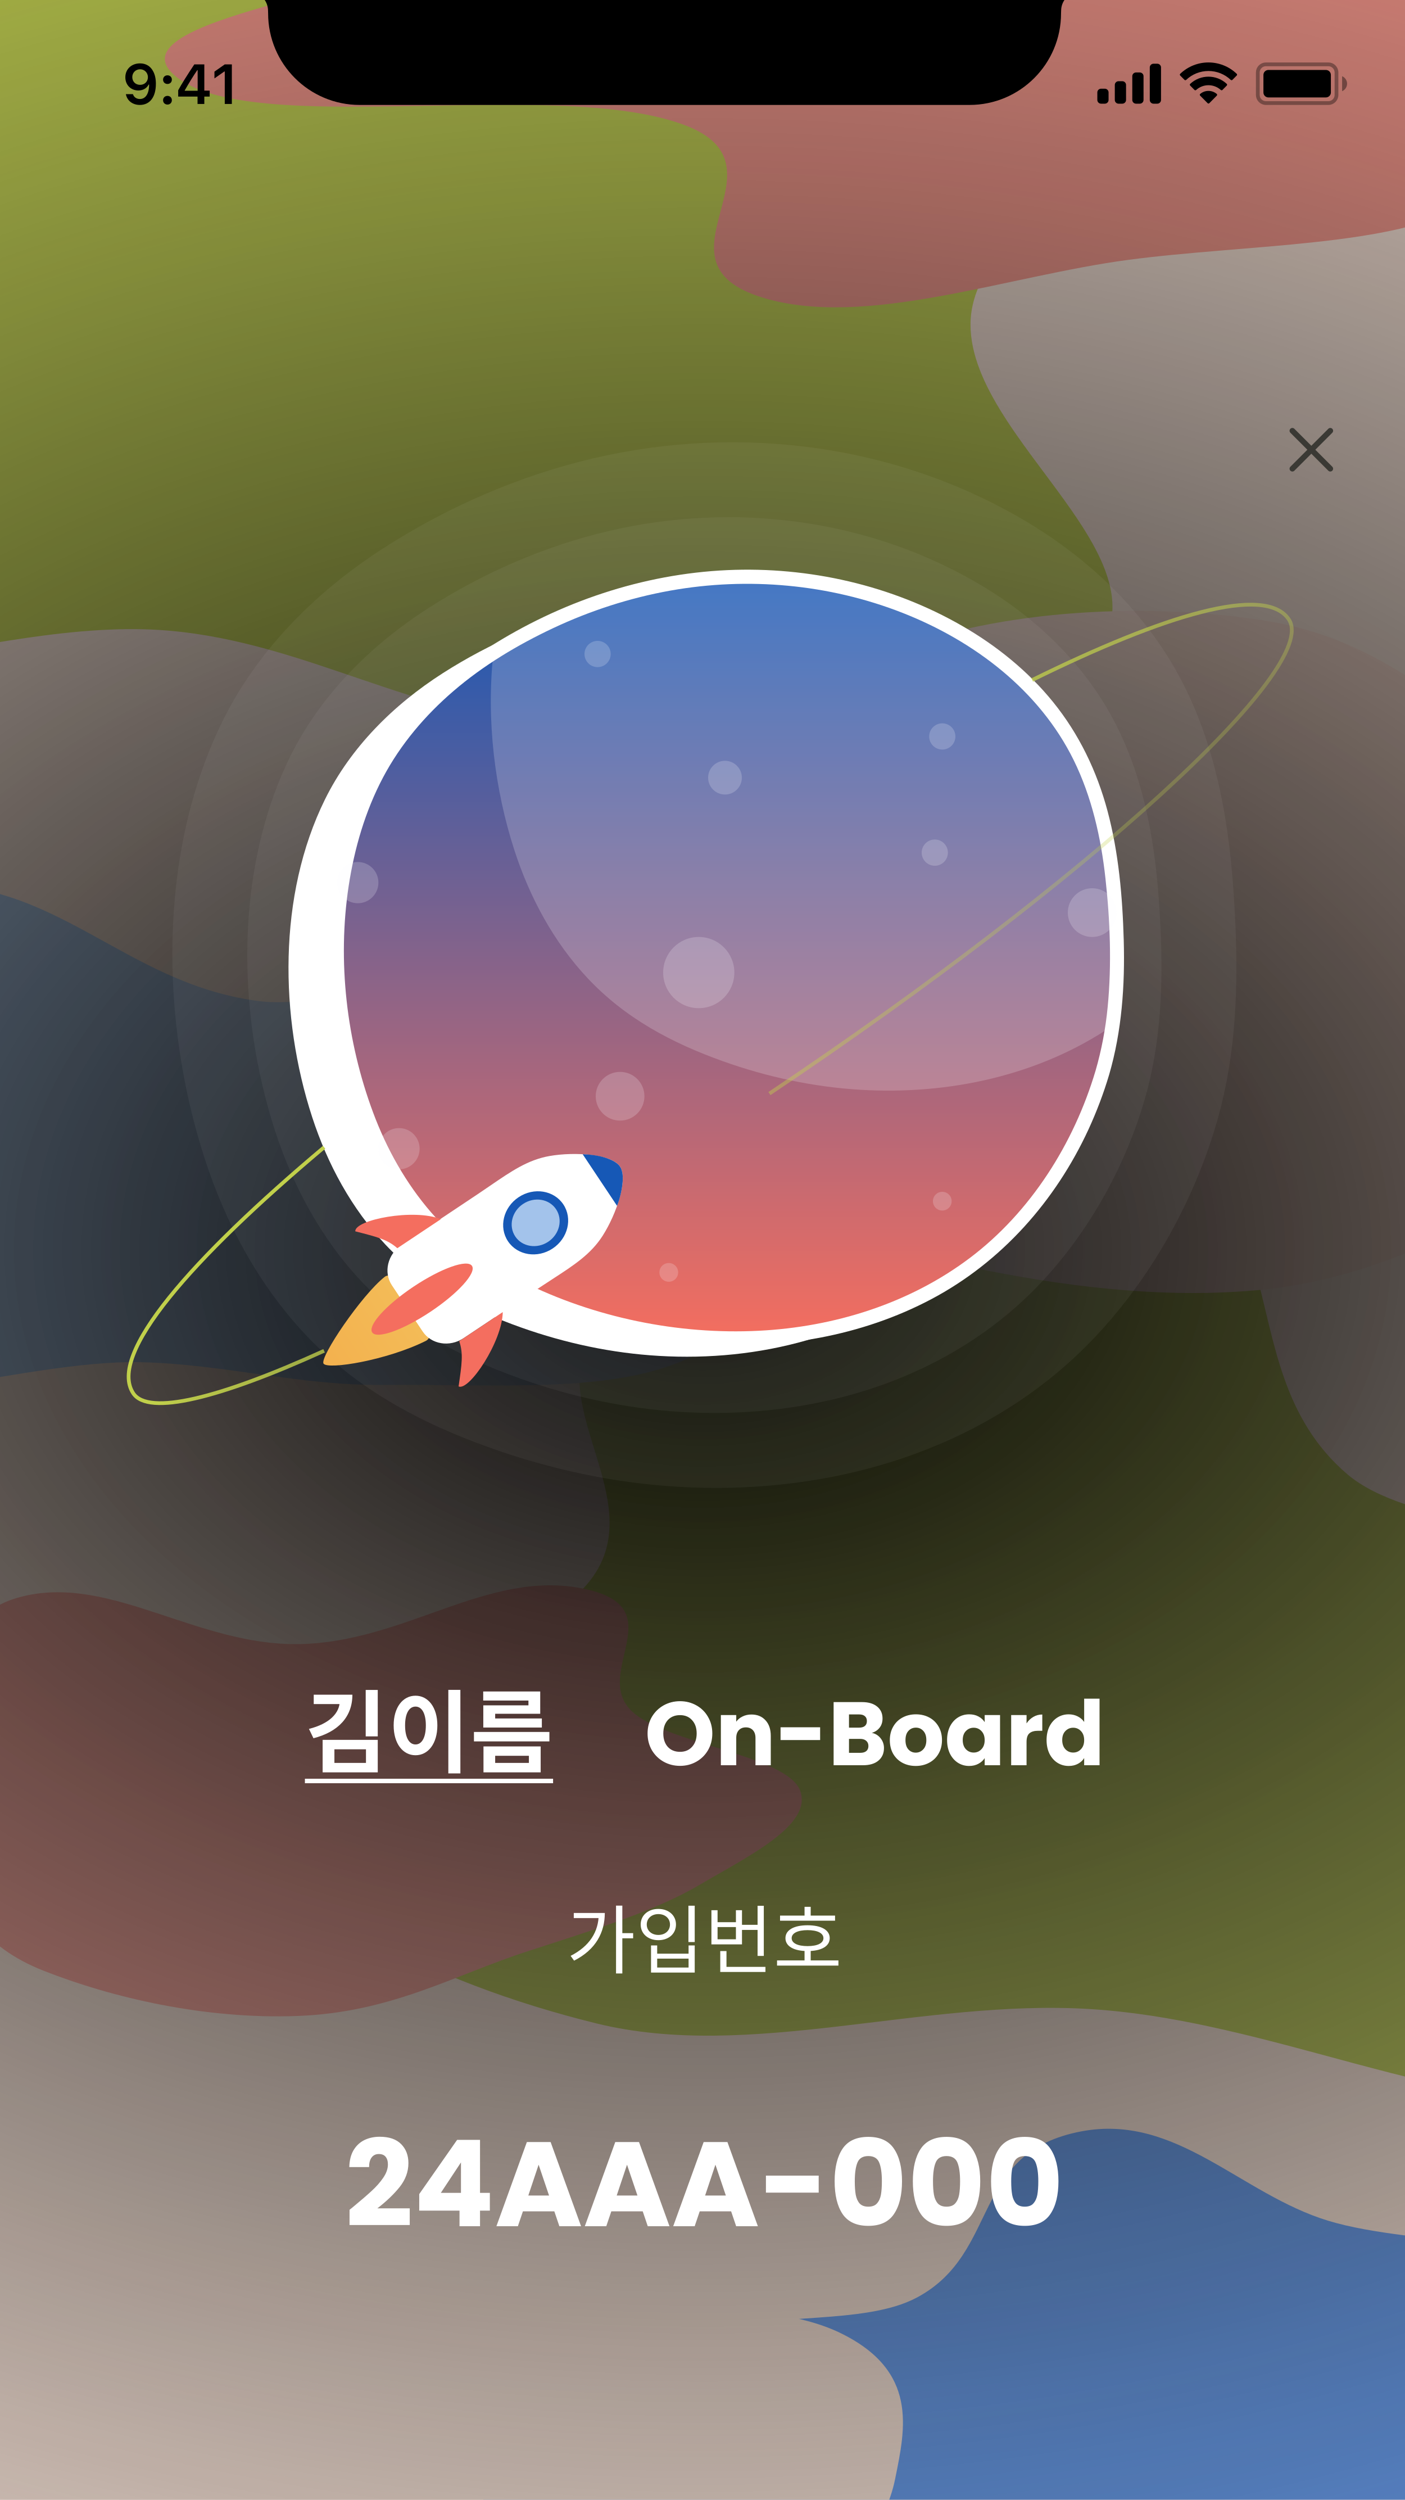 <svg viewBox="0 0 375 667" fill="none" xmlns="http://www.w3.org/2000/svg">
<g clip-path="url(#clip0_70_1062)">
<rect width="375" height="667" fill="#F5E0D5"/>
<g filter="url(#filter0_f_70_1062)">
<path fill-rule="evenodd" clip-rule="evenodd" d="M291.005 297.042C352.168 310.599 324.579 363.513 359.638 393.381C375.637 407.011 413.966 406.842 434.007 418.871C464.732 437.313 502.252 455.814 504.629 480.405C507.374 508.804 495.521 545.364 447.446 557.889C397.826 570.817 345.897 539.488 291.005 536.06C246.207 533.263 200.119 549.959 159.192 539.889C115.38 529.108 70.194 507.321 70 481.678C69.802 455.381 140.996 445.288 158.292 420.647C174.241 397.923 140.007 370.779 162.626 349.712C190.083 324.14 239.849 285.702 291.005 297.042Z" fill="#B9C655"/>
<path fill-rule="evenodd" clip-rule="evenodd" d="M90.91 -93.862C138.922 -96.58 165.29 -58.347 203.107 -39.601C236.524 -23.035 288.718 -15.792 300.267 9.919C311.95 35.931 260.801 58.031 259.088 85.034C257.046 117.248 317.36 150.695 289.619 177.839C263.354 203.541 197.212 195.027 148.625 193.125C110.898 191.647 82.297 171.446 44.841 168.255C-3.144 164.167 -63.487 193.868 -97.358 172.166C-130.342 151.031 -88.916 115.064 -84.082 85.648C-80.575 64.305 -85.98 42.79 -72.842 22.978C-59.403 2.714 -32.088 -11.111 -8.984 -27.596C23.676 -50.9 41.636 -91.074 90.91 -93.862Z" fill="#C1D04B"/>
<path fill-rule="evenodd" clip-rule="evenodd" d="M68.26 267.007C89.932 270.042 109.765 255.024 131.675 257.552C155.26 260.274 174.842 269.851 187.064 280.717C199.9 292.128 201.064 305.715 200.73 318.944C200.355 333.777 205.276 351.357 185.015 361.77C164.657 372.233 130.903 369.188 102.327 369.516C79.96 369.773 59.952 363.985 37.602 363.461C5.295 362.703 -44.962 381.35 -57.35 365.771C-72.139 347.172 2.687 334.258 -1.533 314.244C-5.509 295.382 -71.76 293.321 -76.59 274.514C-80.742 258.346 -52.726 237.705 -21.601 236.092C14.846 234.203 32.886 262.055 68.26 267.007Z" fill="#A3C3EB"/>
<path fill-rule="evenodd" clip-rule="evenodd" d="M256.103 -52.943C283.595 -50.641 296.862 -37.727 322.97 -33.585C359.024 -27.865 416.947 -38.382 434.745 -24.604C452.13 -11.146 394.602 0.713 386.373 15.498C379.135 28.503 408.474 43.362 390.653 54.62C373.045 65.743 332.397 65.19 301.146 69.337C268.623 73.653 230.932 87.721 203.643 79.435C171.939 69.809 211.731 44.337 182.801 33.403C148.116 20.294 66.4 37.407 46.535 20.056C29.552 5.223 102.576 -2.454 126.676 -15.619C144.332 -25.264 144.181 -39.537 168.427 -46.529C193.021 -53.622 226.423 -55.429 256.103 -52.943Z" fill="#F39186"/>
<path fill-rule="evenodd" clip-rule="evenodd" d="M288.701 568.676C314.081 563.94 331.066 585.39 354.448 592.524C378.128 599.748 420.355 596.652 427.076 610.894C434.704 627.057 392.858 638.181 383.497 654.076C377.83 663.698 388.247 674.003 384.109 683.85C378.967 696.087 373.086 708.86 356.732 717.767C338.629 727.625 314.205 737.508 288.701 735.808C262.883 734.087 252.823 715.756 229.713 709.301C204.913 702.374 169.797 708.105 150.493 697.206C131.279 686.358 124.568 668.562 131.898 654.076C139.131 639.782 165.447 630.986 188.189 622.71C204.901 616.628 230.525 620.664 244.81 612.985C267.167 600.966 258.895 574.239 288.701 568.676Z" fill="#5F95E8"/>
<path fill-rule="evenodd" clip-rule="evenodd" d="M59.326 581.003C93.648 580.695 102.636 602.529 131.891 609.877C159.955 616.926 202.715 612.126 224.07 622.381C245.239 632.547 241.619 647.977 238.946 661.286C236.406 673.934 227.265 686.365 209.151 696.668C191.906 706.475 166.509 713.244 139.309 717.951C114.08 722.318 85.301 726.16 59.326 722.598C34.236 719.158 31.325 701.497 5.284 699.573C-43.162 695.993 -96.293 718.401 -138.427 707.986C-171.721 699.756 -166.745 675.57 -149.6 661.286C-132.063 646.676 -80.849 646.014 -51.077 635.214C-33.083 628.687 -26.816 618.722 -11.423 611.163C10.756 600.273 24.681 581.314 59.326 581.003Z" fill="#F5E0D5"/>
<path fill-rule="evenodd" clip-rule="evenodd" d="M337.615 165.598C370.178 170.793 385.818 190.022 410.036 202.84C428.115 212.409 445.844 221.236 462.328 231.607C482.313 244.179 523.537 254.16 517.379 270.371C510.637 288.124 461.693 289.252 435.99 300.949C420.434 308.028 412.373 318.429 396.573 325.349C378.576 333.232 360.398 341.676 337.615 344.039C312.881 346.603 287.588 343.723 263.905 339.105C237.088 333.877 208.25 328.25 191.973 315.641C175.378 302.786 174.429 286.021 175.176 270.371C175.91 254.986 187.046 240.999 196.23 226.425C207.48 208.571 207.942 186.732 235.299 174.962C262.793 163.134 303.871 160.214 337.615 165.598Z" fill="#F5D6CA"/>
<path fill-rule="evenodd" clip-rule="evenodd" d="M79.585 438.681C108.136 438.297 130.011 418.7 155.627 423.867C180.35 428.855 157.626 446.348 168.722 456.664C178.034 465.322 209.912 468.357 213.528 477.698C217.099 486.925 199.667 495.284 186.64 502.96C174.364 510.194 157.261 515.278 140.429 520.77C120.852 527.158 104.522 536.916 79.585 537.893C54.566 538.874 29.694 532.954 11.608 525.82C-5.079 519.238 -8.757 509.248 -15.901 500.23C-21.765 492.827 -28.944 485.416 -26.514 477.698C-24.215 470.393 -7.22 465.412 -2.695 458.282C4.101 447.575 -17.003 431.445 6.379 425.874C29.709 420.317 52.596 439.044 79.585 438.681Z" fill="#F49F96"/>
</g>
<rect width="375" height="667" fill="url(#paint0_radial_70_1062)"/>
<path opacity="0.05" d="M324.694 299.672C330.646 279.296 330.663 258.213 329.184 237.216C327.773 217.013 323.885 196.551 313.804 178.765C304.549 162.413 290.46 149.1 274.392 139.447C239.694 118.588 197.598 113.115 158.41 122.284C138.489 126.946 119.394 135.286 102.208 146.354C84.3 157.889 68.645 173.516 59.27 192.683C42.084 227.805 42.755 272.441 54.625 309.117C60.216 326.367 68.955 342.685 81.392 355.947C95.103 370.572 112.083 379.603 130.782 386.285C146.936 392.053 163.881 395.696 181.015 396.698C217.279 398.856 254.575 389.549 282.736 365.772C302.106 349.437 317.228 325.228 324.694 299.672Z" fill="white"/>
<path opacity="0.05" d="M305.441 293.626C310.555 276.171 310.57 258.111 309.299 240.124C308.087 222.817 304.746 205.289 296.085 190.053C288.134 176.046 276.029 164.641 262.224 156.373C232.413 138.504 196.247 133.815 162.578 141.669C145.462 145.663 129.057 152.808 114.291 162.289C98.906 172.17 85.456 185.557 77.401 201.976C62.635 232.062 63.212 270.299 73.41 301.717C78.213 316.494 85.722 330.472 96.408 341.832C108.187 354.361 122.775 362.097 138.841 367.822C152.719 372.762 167.278 375.883 181.999 376.741C213.155 378.59 245.198 370.617 269.393 350.249C286.035 336.256 299.027 315.518 305.441 293.626Z" fill="white"/>
<path d="M281.114 291.184C285.473 276.359 285.486 261.019 284.402 245.741C283.369 231.042 280.522 216.153 273.138 203.213C266.36 191.315 256.041 181.628 244.273 174.605C218.86 159.428 188.03 155.445 159.329 162.117C144.739 165.509 130.753 171.577 118.166 179.631C105.051 188.023 93.585 199.393 86.719 213.339C74.132 238.894 74.623 271.371 83.317 298.057C87.412 310.608 93.812 322.481 102.921 332.13C112.963 342.771 125.399 349.342 139.094 354.204C150.925 358.4 163.335 361.051 175.884 361.78C202.443 363.351 229.759 356.579 250.384 339.278C264.571 327.393 275.646 309.779 281.114 291.184Z" fill="white"/>
<path d="M294.114 286.184C298.473 271.359 298.486 256.019 297.402 240.741C296.369 226.042 293.522 211.153 286.138 198.213C279.36 186.315 269.041 176.628 257.273 169.605C231.86 154.428 201.03 150.445 172.329 157.117C157.739 160.509 143.753 166.577 131.166 174.631C118.051 183.023 106.585 194.393 99.719 208.339C87.132 233.894 87.623 266.371 96.317 293.057C100.411 305.608 106.812 317.481 115.921 327.13C125.963 337.771 138.399 344.342 152.094 349.204C163.925 353.4 176.335 356.051 188.884 356.78C215.443 358.351 242.759 351.579 263.384 334.278C277.571 322.393 288.646 304.779 294.114 286.184Z" fill="url(#paint1_linear_70_1062)"/>
<path opacity="0.2" d="M296.846 273.752C277.332 287.003 253.239 292.168 229.737 290.782C217.206 290.039 204.813 287.393 192.999 283.174C179.323 278.299 166.905 271.711 156.878 261.042C147.782 251.368 141.39 239.464 137.301 226.88C132.03 210.618 129.778 192.214 131.652 174.542C144.171 166.543 158.048 160.509 172.504 157.133C201.164 150.432 231.951 154.425 257.328 169.642C269.079 176.696 279.383 186.408 286.151 198.324C293.524 211.311 296.368 226.225 297.399 240.963C298.179 251.934 298.393 262.931 296.846 273.752Z" fill="#FBFCFE"/>
<path d="M296.046 286.708C299.426 275.075 300.271 262.914 299.93 250.854C299.602 239.296 298.594 227.6 295.605 216.395C292.768 205.78 288.001 195.87 281.066 187.306C274.42 179.106 266.047 172.328 256.905 167.058C238.003 156.155 215.936 151.149 194.158 152.118C171.523 153.136 149.469 160.632 130.415 172.768C121.702 178.314 113.694 185.093 107.2 193.141C100.643 201.253 95.914 210.497 92.812 220.444C86.457 240.818 86.734 263.141 91.665 283.778C96.608 304.479 106.898 324.148 124.211 337.114C132.697 343.465 142.432 347.942 152.407 351.413C163.693 355.349 175.496 357.839 187.425 358.682C208.37 360.166 229.958 356.506 248.595 346.634C267.308 336.724 281.696 320.45 290.523 301.347C292.705 296.606 294.558 291.714 296.046 286.708C296.74 284.382 293.096 283.376 292.402 285.702C286.639 305.082 275.127 323.381 258.847 335.655C242.681 347.829 222.682 354.054 202.569 355.073C180.93 356.167 158.573 351.551 139.192 341.855C130.049 337.277 121.802 331.253 115.094 323.519C108.322 315.709 103.178 306.503 99.584 296.845C92.484 277.804 90.013 256.5 93.064 236.391C94.59 226.368 97.478 216.433 102.232 207.441C106.91 198.599 113.467 190.878 121.046 184.376C128.99 177.547 138.132 172.076 147.59 167.624C157.526 162.946 168.093 159.525 178.913 157.588C199.606 153.891 221.307 155.84 240.891 163.524C259.969 171.007 277.384 184.175 286.564 202.8C291.406 212.635 293.865 223.538 295.05 234.379C296.299 245.71 296.74 257.318 295.643 268.674C295.088 274.447 294.016 280.144 292.402 285.715C291.721 288.054 295.365 289.048 296.046 286.708Z" fill="white"/>
<circle opacity="0.2" cx="159.5" cy="174.5" r="3.5" fill="#FBFCFE"/>
<circle opacity="0.2" cx="291.5" cy="243.5" r="6.5" fill="#FBFCFE"/>
<circle opacity="0.2" cx="186.5" cy="259.5" r="9.5" fill="#FBFCFE"/>
<circle opacity="0.2" cx="193.5" cy="207.5" r="4.5" fill="#FBFCFE"/>
<circle opacity="0.2" cx="251.5" cy="196.5" r="3.5" fill="#FBFCFE"/>
<circle opacity="0.2" cx="249.5" cy="227.5" r="3.5" fill="#FBFCFE"/>
<circle opacity="0.2" cx="95.5" cy="235.5" r="5.5" fill="#FBFCFE"/>
<circle opacity="0.2" cx="106.5" cy="306.5" r="5.5" fill="#FBFCFE"/>
<circle opacity="0.2" cx="165.5" cy="292.5" r="6.5" fill="#FBFCFE"/>
<circle opacity="0.2" cx="178.5" cy="339.5" r="2.5" fill="#FBFCFE"/>
<circle opacity="0.2" cx="251.5" cy="320.5" r="2.5" fill="#FBFCFE"/>
<g filter="url(#filter1_d_70_1062)">
<path d="M86.357 359.842C85.247 358.176 96.532 341.518 102.68 336.683C103.388 336.126 104.34 336.326 104.803 337.019L114.394 351.412C114.916 352.196 114.609 353.296 113.7 353.752C103.397 358.922 87.489 361.54 86.357 359.842Z" fill="url(#paint2_linear_70_1062)"/>
<path d="M147.438 337.302C146.299 338.04 145.11 338.812 143.872 339.637L123.775 353.029C120.031 355.524 115.124 354.737 112.814 351.272L104.601 338.947C102.292 335.481 103.455 330.649 107.199 328.154L127.368 314.714C128.58 313.906 129.725 313.122 130.824 312.37C136.5 308.484 140.915 305.462 146.65 304.454C153.517 303.246 163.289 303.974 165.487 307.273C167.685 310.571 164.595 319.87 160.837 325.743C157.698 330.648 153.21 333.559 147.438 337.302Z" fill="white"/>
<path d="M94.83 324.547C94.613 321.467 110.424 318.377 117.668 321.302L106.046 329.047C103.416 326.701 100.543 326.015 94.83 324.547Z" fill="#F46E5F"/>
<path d="M122.4 365.919C125.159 367.305 134.098 353.902 134.187 346.091L122.565 353.836C123.717 357.166 123.244 360.081 122.4 365.919Z" fill="#F46E5F"/>
<path d="M114.896 346.001C107.542 350.902 100.576 353.371 99.339 351.514C98.102 349.658 103.061 344.18 110.416 339.278C117.771 334.377 124.736 331.909 125.973 333.766C127.211 335.622 122.251 341.1 114.896 346.001Z" fill="#F46E5F"/>
<path d="M155.513 303.968C159.092 304.091 161.524 304.736 163.369 305.609C164.221 306.013 165.039 306.6 165.487 307.273C165.878 307.86 165.979 308.364 166.096 308.894C166.206 309.394 166.264 310.263 166.185 311.338C166.044 313.254 165.495 315.681 164.697 317.75L155.513 303.968Z" fill="#1658B6"/>
<path d="M147.524 329.113C143.445 331.831 138.099 330.974 135.584 327.199C133.068 323.425 134.336 318.161 138.414 315.443C142.493 312.725 147.838 313.582 150.354 317.357C152.869 321.132 151.602 326.395 147.524 329.113Z" fill="#1658B6"/>
<path d="M146.329 327.32C143.32 329.325 139.377 328.693 137.521 325.909C135.665 323.124 136.6 319.241 139.609 317.236C142.618 315.231 146.561 315.863 148.417 318.648C150.272 321.433 149.338 325.315 146.329 327.32Z" fill="#A3C3EB"/>
</g>
<path d="M205.364 291.789C290.529 234.761 352.595 178.115 343.991 165.266C337.736 155.925 310.926 163.982 275.5 181.44M86.5 306.116C51.026 335.943 28.657 361.444 35.579 371.78C39.631 377.832 58.633 373.091 86.5 360.424" stroke="url(#paint3_linear_70_1062)"/>
<path d="M90.695 452.184H94.055C94.055 458.088 90.287 462.096 83.663 463.8L82.463 461.304C87.911 459.936 90.695 457.104 90.695 453.768V452.184ZM83.735 452.184H92.759V454.68H83.735V452.184ZM97.607 450.912H100.823V463.296H97.607V450.912ZM86.111 464.232H100.823V472.896H86.111V464.232ZM97.679 466.752H89.255V470.376H97.679V466.752ZM119.661 450.888H122.877V473.184H119.661V450.888ZM110.901 452.448C114.261 452.448 116.733 455.52 116.733 460.368C116.733 465.264 114.261 468.336 110.901 468.336C107.541 468.336 105.069 465.264 105.069 460.368C105.069 455.52 107.541 452.448 110.901 452.448ZM110.901 455.352C109.245 455.352 108.117 457.104 108.117 460.368C108.117 463.68 109.245 465.456 110.901 465.456C112.557 465.456 113.661 463.68 113.661 460.368C113.661 457.104 112.557 455.352 110.901 455.352ZM126.499 462.12H146.635V464.64H126.499V462.12ZM128.971 451.32H144.187V457.272H132.163V459.696H128.995V455.016H141.043V453.744H128.971V451.32ZM128.995 458.52H144.619V460.944H128.995V458.52ZM129.043 465.984H144.307V472.896H129.043V465.984ZM141.163 468.48H132.163V470.376H141.163V468.48Z" fill="white"/>
<path d="M81.383 474.6H147.619V475.8H81.383V474.6Z" fill="white"/>
<path d="M181.503 471.168C179.919 471.168 178.463 470.8 177.135 470.064C175.823 469.328 174.775 468.304 173.991 466.992C173.223 465.664 172.839 464.176 172.839 462.528C172.839 460.88 173.223 459.4 173.991 458.088C174.775 456.776 175.823 455.752 177.135 455.016C178.463 454.28 179.919 453.912 181.503 453.912C183.087 453.912 184.535 454.28 185.847 455.016C187.175 455.752 188.215 456.776 188.967 458.088C189.735 459.4 190.119 460.88 190.119 462.528C190.119 464.176 189.735 465.664 188.967 466.992C188.199 468.304 187.159 469.328 185.847 470.064C184.535 470.8 183.087 471.168 181.503 471.168ZM181.503 467.424C182.847 467.424 183.919 466.976 184.719 466.08C185.535 465.184 185.943 464 185.943 462.528C185.943 461.04 185.535 459.856 184.719 458.976C183.919 458.08 182.847 457.632 181.503 457.632C180.143 457.632 179.055 458.072 178.239 458.952C177.439 459.832 177.039 461.024 177.039 462.528C177.039 464.016 177.439 465.208 178.239 466.104C179.055 466.984 180.143 467.424 181.503 467.424ZM200.562 457.464C202.13 457.464 203.378 457.976 204.306 459C205.25 460.008 205.722 461.4 205.722 463.176V471H201.642V463.728C201.642 462.832 201.41 462.136 200.946 461.64C200.482 461.144 199.858 460.896 199.074 460.896C198.29 460.896 197.666 461.144 197.202 461.64C196.738 462.136 196.506 462.832 196.506 463.728V471H192.402V457.608H196.506V459.384C196.922 458.792 197.482 458.328 198.186 457.992C198.89 457.64 199.682 457.464 200.562 457.464ZM218.894 460.872V464.28H208.334V460.872H218.894ZM232.696 462.36C233.672 462.568 234.456 463.056 235.048 463.824C235.64 464.576 235.936 465.44 235.936 466.416C235.936 467.824 235.44 468.944 234.448 469.776C233.472 470.592 232.104 471 230.344 471H222.496V454.152H230.08C231.792 454.152 233.128 454.544 234.088 455.328C235.064 456.112 235.552 457.176 235.552 458.52C235.552 459.512 235.288 460.336 234.76 460.992C234.248 461.648 233.56 462.104 232.696 462.36ZM226.6 460.968H229.288C229.96 460.968 230.472 460.824 230.824 460.536C231.192 460.232 231.376 459.792 231.376 459.216C231.376 458.64 231.192 458.2 230.824 457.896C230.472 457.592 229.96 457.44 229.288 457.44H226.6V460.968ZM229.624 467.688C230.312 467.688 230.84 467.536 231.208 467.232C231.592 466.912 231.784 466.456 231.784 465.864C231.784 465.272 231.584 464.808 231.184 464.472C230.8 464.136 230.264 463.968 229.576 463.968H226.6V467.688H229.624ZM244.412 471.192C243.1 471.192 241.916 470.912 240.86 470.352C239.82 469.792 238.996 468.992 238.388 467.952C237.796 466.912 237.5 465.696 237.5 464.304C237.5 462.928 237.804 461.72 238.412 460.68C239.02 459.624 239.852 458.816 240.908 458.256C241.964 457.696 243.148 457.416 244.46 457.416C245.772 457.416 246.956 457.696 248.012 458.256C249.068 458.816 249.9 459.624 250.508 460.68C251.116 461.72 251.42 462.928 251.42 464.304C251.42 465.68 251.108 466.896 250.484 467.952C249.876 468.992 249.036 469.792 247.964 470.352C246.908 470.912 245.724 471.192 244.412 471.192ZM244.412 467.64C245.196 467.64 245.86 467.352 246.404 466.776C246.964 466.2 247.244 465.376 247.244 464.304C247.244 463.232 246.972 462.408 246.428 461.832C245.9 461.256 245.244 460.968 244.46 460.968C243.66 460.968 242.996 461.256 242.468 461.832C241.94 462.392 241.676 463.216 241.676 464.304C241.676 465.376 241.932 466.2 242.444 466.776C242.972 467.352 243.628 467.64 244.412 467.64ZM252.781 464.28C252.781 462.904 253.037 461.696 253.549 460.656C254.077 459.616 254.789 458.816 255.685 458.256C256.581 457.696 257.581 457.416 258.685 457.416C259.629 457.416 260.453 457.608 261.157 457.992C261.877 458.376 262.429 458.88 262.813 459.504V457.608H266.917V471H262.813V469.104C262.413 469.728 261.853 470.232 261.133 470.616C260.429 471 259.605 471.192 258.661 471.192C257.573 471.192 256.581 470.912 255.685 470.352C254.789 469.776 254.077 468.968 253.549 467.928C253.037 466.872 252.781 465.656 252.781 464.28ZM262.813 464.304C262.813 463.28 262.525 462.472 261.949 461.88C261.389 461.288 260.701 460.992 259.885 460.992C259.069 460.992 258.373 461.288 257.797 461.88C257.237 462.456 256.957 463.256 256.957 464.28C256.957 465.304 257.237 466.12 257.797 466.728C258.373 467.32 259.069 467.616 259.885 467.616C260.701 467.616 261.389 467.32 261.949 466.728C262.525 466.136 262.813 465.328 262.813 464.304ZM273.99 459.84C274.47 459.104 275.07 458.528 275.79 458.112C276.51 457.68 277.31 457.464 278.19 457.464V461.808H277.062C276.038 461.808 275.27 462.032 274.758 462.48C274.246 462.912 273.99 463.68 273.99 464.784V471H269.886V457.608H273.99V459.84ZM279.336 464.28C279.336 462.904 279.592 461.696 280.104 460.656C280.632 459.616 281.344 458.816 282.24 458.256C283.136 457.696 284.136 457.416 285.24 457.416C286.12 457.416 286.92 457.6 287.64 457.968C288.376 458.336 288.952 458.832 289.368 459.456V453.24H293.472V471H289.368V469.08C288.984 469.72 288.432 470.232 287.712 470.616C287.008 471 286.184 471.192 285.24 471.192C284.136 471.192 283.136 470.912 282.24 470.352C281.344 469.776 280.632 468.968 280.104 467.928C279.592 466.872 279.336 465.656 279.336 464.28ZM289.368 464.304C289.368 463.28 289.08 462.472 288.504 461.88C287.944 461.288 287.256 460.992 286.44 460.992C285.624 460.992 284.928 461.288 284.352 461.88C283.792 462.456 283.512 463.256 283.512 464.28C283.512 465.304 283.792 466.12 284.352 466.728C284.928 467.32 285.624 467.616 286.44 467.616C287.256 467.616 287.944 467.32 288.504 466.728C289.08 466.136 289.368 465.328 289.368 464.304Z" fill="white"/>
<path d="M164.423 508.46H166.103V526.56H164.423V508.46ZM165.643 515.8H168.983V517.18H165.643V515.8ZM159.803 510.42H161.423C161.423 515.56 159.063 520.2 153.223 523.14L152.303 521.86C157.303 519.32 159.803 515.46 159.803 510.68V510.42ZM153.143 510.42H160.663V511.78H153.143V510.42ZM183.742 508.48H185.422V518.18H183.742V508.48ZM173.762 519.08H175.402V521.28H183.782V519.08H185.422V526.32H173.762V519.08ZM175.402 522.6V524.98H183.782V522.6H175.402ZM175.722 509.34C178.462 509.34 180.422 511.04 180.422 513.5C180.422 515.98 178.462 517.68 175.722 517.68C172.982 517.68 171.002 515.98 171.002 513.5C171.002 511.04 172.982 509.34 175.722 509.34ZM175.722 510.72C173.922 510.72 172.622 511.86 172.622 513.5C172.622 515.14 173.922 516.28 175.722 516.28C177.522 516.28 178.822 515.14 178.822 513.5C178.822 511.86 177.522 510.72 175.722 510.72ZM197.52 513.58H202.72V514.94H197.52V513.58ZM202.2 508.5H203.86V521.88H202.2V508.5ZM192.24 524.8H204.3V526.16H192.24V524.8ZM192.24 520.58H193.9V525.5H192.24V520.58ZM189.88 509.68H191.52V512.88H196.42V509.68H198.04V518.8H189.88V509.68ZM191.52 514.18V517.44H196.42V514.18H191.52ZM208.198 511.12H222.878V512.48H208.198V511.12ZM207.398 523.08H223.778V524.46H207.398V523.08ZM214.738 520.22H216.378V523.62H214.738V520.22ZM215.538 513.7C219.198 513.7 221.458 514.96 221.458 517.14C221.458 519.32 219.198 520.58 215.538 520.58C211.898 520.58 209.638 519.32 209.638 517.14C209.638 514.96 211.898 513.7 215.538 513.7ZM215.538 515C212.918 515 211.298 515.8 211.298 517.14C211.298 518.48 212.918 519.26 215.538 519.26C218.178 519.26 219.778 518.48 219.778 517.14C219.778 515.8 218.178 515 215.538 515ZM214.738 508.78H216.378V511.96H214.738V508.78Z" fill="white"/>
<g filter="url(#filter2_d_70_1062)">
<path d="M93.295 585.616C94.02 585.04 94.351 584.773 94.287 584.816C96.377 583.088 98.02 581.669 99.215 580.56C100.431 579.451 101.455 578.288 102.287 577.072C103.119 575.856 103.535 574.672 103.535 573.52C103.535 572.645 103.332 571.963 102.927 571.472C102.522 570.981 101.914 570.736 101.103 570.736C100.292 570.736 99.652 571.045 99.183 571.664C98.735 572.261 98.511 573.115 98.511 574.224H93.231C93.273 572.411 93.657 570.896 94.383 569.68C95.129 568.464 96.1 567.568 97.295 566.992C98.511 566.416 99.855 566.128 101.327 566.128C103.866 566.128 105.775 566.779 107.055 568.08C108.356 569.381 109.007 571.077 109.007 573.168C109.007 575.451 108.228 577.573 106.671 579.536C105.114 581.477 103.13 583.376 100.719 585.232H109.359V589.68H93.295V585.616ZM111.896 585.84V581.424L122.008 566.96H128.12V581.104H130.744V585.84H128.12V590H122.648V585.84H111.896ZM123.032 572.976L117.656 581.104H123.032V572.976ZM147.952 586.032H139.568L138.224 590H132.496L140.624 567.536H146.96L155.088 590H149.296L147.952 586.032ZM146.544 581.808L143.76 573.584L141.008 581.808H146.544ZM171.546 586.032H163.162L161.818 590H156.09L164.218 567.536H170.554L178.682 590H172.89L171.546 586.032ZM170.138 581.808L167.354 573.584L164.602 581.808H170.138ZM195.14 586.032H186.756L185.412 590H179.684L187.812 567.536H194.148L202.276 590H196.484L195.14 586.032ZM193.732 581.808L190.948 573.584L188.196 581.808H193.732ZM218.51 576.496V581.04H204.43V576.496H218.51ZM222.768 578C222.768 574.331 223.472 571.44 224.88 569.328C226.309 567.216 228.603 566.16 231.76 566.16C234.917 566.16 237.2 567.216 238.608 569.328C240.037 571.44 240.752 574.331 240.752 578C240.752 581.712 240.037 584.624 238.608 586.736C237.2 588.848 234.917 589.904 231.76 589.904C228.603 589.904 226.309 588.848 224.88 586.736C223.472 584.624 222.768 581.712 222.768 578ZM235.376 578C235.376 575.845 235.141 574.192 234.672 573.04C234.203 571.867 233.232 571.28 231.76 571.28C230.288 571.28 229.317 571.867 228.848 573.04C228.379 574.192 228.144 575.845 228.144 578C228.144 579.451 228.229 580.656 228.4 581.616C228.571 582.555 228.912 583.323 229.424 583.92C229.957 584.496 230.736 584.784 231.76 584.784C232.784 584.784 233.552 584.496 234.064 583.92C234.597 583.323 234.949 582.555 235.12 581.616C235.291 580.656 235.376 579.451 235.376 578ZM243.643 578C243.643 574.331 244.347 571.44 245.755 569.328C247.184 567.216 249.478 566.16 252.635 566.16C255.792 566.16 258.075 567.216 259.483 569.328C260.912 571.44 261.627 574.331 261.627 578C261.627 581.712 260.912 584.624 259.483 586.736C258.075 588.848 255.792 589.904 252.635 589.904C249.478 589.904 247.184 588.848 245.755 586.736C244.347 584.624 243.643 581.712 243.643 578ZM256.251 578C256.251 575.845 256.016 574.192 255.547 573.04C255.078 571.867 254.107 571.28 252.635 571.28C251.163 571.28 250.192 571.867 249.723 573.04C249.254 574.192 249.019 575.845 249.019 578C249.019 579.451 249.104 580.656 249.275 581.616C249.446 582.555 249.787 583.323 250.299 583.92C250.832 584.496 251.611 584.784 252.635 584.784C253.659 584.784 254.427 584.496 254.939 583.92C255.472 583.323 255.824 582.555 255.995 581.616C256.166 580.656 256.251 579.451 256.251 578ZM264.518 578C264.518 574.331 265.222 571.44 266.63 569.328C268.059 567.216 270.353 566.16 273.51 566.16C276.667 566.16 278.95 567.216 280.358 569.328C281.787 571.44 282.502 574.331 282.502 578C282.502 581.712 281.787 584.624 280.358 586.736C278.95 588.848 276.667 589.904 273.51 589.904C270.353 589.904 268.059 588.848 266.63 586.736C265.222 584.624 264.518 581.712 264.518 578ZM277.126 578C277.126 575.845 276.891 574.192 276.422 573.04C275.953 571.867 274.982 571.28 273.51 571.28C272.038 571.28 271.067 571.867 270.598 573.04C270.129 574.192 269.894 575.845 269.894 578C269.894 579.451 269.979 580.656 270.15 581.616C270.321 582.555 270.662 583.323 271.174 583.92C271.707 584.496 272.486 584.784 273.51 584.784C274.534 584.784 275.302 584.496 275.814 583.92C276.347 583.323 276.699 582.555 276.87 581.616C277.041 580.656 277.126 579.451 277.126 578Z" fill="white"/>
</g>
<path fill-rule="evenodd" clip-rule="evenodd" d="M355.593 114.407C355.886 114.7 355.886 115.175 355.593 115.468L345.468 125.593C345.175 125.886 344.7 125.886 344.407 125.593C344.114 125.3 344.114 124.825 344.407 124.532L354.532 114.407C354.825 114.114 355.3 114.114 355.593 114.407Z" fill="#3A3934"/>
<path fill-rule="evenodd" clip-rule="evenodd" d="M344.407 114.407C344.7 114.114 345.175 114.114 345.468 114.407L355.593 124.532C355.886 124.825 355.886 125.3 355.593 125.593C355.3 125.886 354.825 125.886 354.532 125.593L344.407 115.468C344.114 115.175 344.114 114.7 344.407 114.407Z" fill="#3A3934"/>
<g clip-path="url(#clip1_70_1062)">
<path d="M37.321 28C40.009 28 41.605 25.898 41.605 22.338C41.605 20.998 41.349 19.87 40.858 18.998C40.148 17.644 38.925 16.911 37.379 16.911C35.08 16.911 33.454 18.456 33.454 20.625C33.454 22.661 34.919 24.14 36.933 24.14C38.17 24.14 39.174 23.561 39.672 22.558H39.694C39.694 22.558 39.723 22.558 39.73 22.558C39.745 22.558 39.796 22.558 39.796 22.558C39.796 24.975 38.881 26.418 37.335 26.418C36.427 26.418 35.724 25.92 35.482 25.122H33.6C33.915 26.857 35.387 28 37.321 28ZM37.387 22.639C36.171 22.639 35.307 21.774 35.307 20.566C35.307 19.387 36.215 18.486 37.394 18.486C38.573 18.486 39.481 19.401 39.481 20.595C39.481 21.774 38.595 22.639 37.387 22.639Z" fill="black"/>
<path d="M44.697 27.898C45.392 27.898 45.868 27.399 45.868 26.74C45.868 26.074 45.392 25.583 44.697 25.583C44.008 25.583 43.525 26.074 43.525 26.74C43.525 27.399 44.008 27.898 44.697 27.898ZM44.697 22.404C45.392 22.404 45.868 21.914 45.868 21.254C45.868 20.588 45.392 20.097 44.697 20.097C44.008 20.097 43.525 20.588 43.525 21.254C43.525 21.914 44.008 22.404 44.697 22.404Z" fill="black"/>
<path d="M52.724 27.744H54.533V25.773H55.962V24.177H54.533V17.175H51.867C50 19.987 48.513 22.338 47.561 24.089V25.773H52.724V27.744ZM49.311 24.111C50.542 21.943 51.64 20.207 52.651 18.713H52.754V24.221H49.311V24.111Z" fill="black"/>
<path d="M59.99 27.744H61.88V17.175H59.998L57.236 19.108V20.925L59.866 19.079H59.99V27.744Z" fill="black"/>
<path d="M67.88 -2H286.88C284.774 -1.397 283.298 0.495 283.225 2.684L283.196 3.562C283.196 17.059 272.255 28 258.758 28H96.002C82.505 28 71.563 17.059 71.563 3.562L71.534 2.684C71.462 0.495 69.986 -1.397 67.88 -2Z" fill="black"/>
<path opacity="0.35" d="M335.713 19.333C335.713 18.137 336.683 17.167 337.88 17.167H354.546C355.743 17.167 356.713 18.137 356.713 19.333V25.333C356.713 26.53 355.743 27.5 354.546 27.5H337.88C336.683 27.5 335.713 26.53 335.713 25.333V19.333Z" stroke="black"/>
<path opacity="0.4" d="M358.213 20.333V24.333C359.018 23.994 359.541 23.206 359.541 22.333C359.541 21.46 359.018 20.672 358.213 20.333Z" fill="black"/>
<path d="M337.213 20C337.213 19.264 337.81 18.667 338.546 18.667H353.88C354.616 18.667 355.213 19.264 355.213 20V24.667C355.213 25.403 354.616 26 353.88 26H338.546C337.81 26 337.213 25.403 337.213 24.667V20Z" fill="black"/>
<path fill-rule="evenodd" clip-rule="evenodd" d="M322.544 18.941C324.759 18.941 326.891 19.793 328.497 21.32C328.618 21.438 328.811 21.436 328.93 21.316L330.086 20.15C330.146 20.089 330.18 20.007 330.179 19.921C330.179 19.835 330.144 19.754 330.083 19.694C325.868 15.654 319.218 15.654 315.003 19.694C314.942 19.754 314.908 19.835 314.907 19.921C314.906 20.007 314.94 20.089 315 20.15L316.157 21.316C316.276 21.436 316.469 21.438 316.59 21.32C318.196 19.793 320.327 18.941 322.544 18.941ZM322.544 22.737C323.761 22.737 324.935 23.189 325.838 24.007C325.96 24.123 326.152 24.12 326.271 24.001L327.426 22.834C327.486 22.773 327.52 22.69 327.519 22.604C327.518 22.518 327.483 22.435 327.421 22.375C324.673 19.819 320.417 19.819 317.669 22.375C317.607 22.435 317.571 22.518 317.57 22.604C317.569 22.69 317.603 22.773 317.664 22.834L318.819 24.001C318.938 24.12 319.13 24.123 319.252 24.007C320.154 23.19 321.327 22.738 322.544 22.737ZM324.857 25.291C324.858 25.377 324.824 25.461 324.763 25.521L322.765 27.537C322.707 27.596 322.627 27.63 322.544 27.63C322.46 27.63 322.38 27.596 322.322 27.537L320.324 25.521C320.263 25.461 320.229 25.377 320.23 25.291C320.232 25.204 320.27 25.122 320.334 25.064C321.609 23.985 323.478 23.985 324.753 25.064C324.817 25.122 324.855 25.204 324.857 25.291Z" fill="black"/>
<path fill-rule="evenodd" clip-rule="evenodd" d="M308.88 17H307.88C307.328 17 306.88 17.448 306.88 18V26.667C306.88 27.219 307.328 27.667 307.88 27.667H308.88C309.432 27.667 309.88 27.219 309.88 26.667V18C309.88 17.448 309.432 17 308.88 17ZM303.213 19.333H304.213C304.766 19.333 305.213 19.781 305.213 20.333V26.667C305.213 27.219 304.766 27.667 304.213 27.667H303.213C302.661 27.667 302.213 27.219 302.213 26.667V20.333C302.213 19.781 302.661 19.333 303.213 19.333ZM299.547 21.667H298.547C297.994 21.667 297.547 22.114 297.547 22.667V26.667C297.547 27.219 297.994 27.667 298.547 27.667H299.547C300.099 27.667 300.547 27.219 300.547 26.667V22.667C300.547 22.114 300.099 21.667 299.547 21.667ZM294.88 23.667H293.88C293.328 23.667 292.88 24.114 292.88 24.667V26.667C292.88 27.219 293.328 27.667 293.88 27.667H294.88C295.432 27.667 295.88 27.219 295.88 26.667V24.667C295.88 24.114 295.432 23.667 294.88 23.667Z" fill="black"/>
</g>
</g>
<defs>
<filter id="filter0_f_70_1062" x="-413" y="-344" width="1181" height="1330" filterUnits="userSpaceOnUse" color-interpolation-filters="sRGB">
<feFlood flood-opacity="0" result="BackgroundImageFix"/>
<feBlend mode="normal" in="SourceGraphic" in2="BackgroundImageFix" result="shape"/>
<feGaussianBlur stdDeviation="125" result="effect1_foregroundBlur_70_1062"/>
</filter>
<filter id="filter1_d_70_1062" x="68.32" y="286.096" width="115.337" height="103.121" filterUnits="userSpaceOnUse" color-interpolation-filters="sRGB">
<feFlood flood-opacity="0" result="BackgroundImageFix"/>
<feColorMatrix in="SourceAlpha" type="matrix" values="0 0 0 0 0 0 0 0 0 0 0 0 0 0 0 0 0 0 127 0" result="hardAlpha"/>
<feOffset dy="4"/>
<feGaussianBlur stdDeviation="2"/>
<feComposite in2="hardAlpha" operator="out"/>
<feColorMatrix type="matrix" values="0 0 0 0 0 0 0 0 0 0 0 0 0 0 0 0 0 0 0.25 0"/>
<feBlend mode="normal" in2="BackgroundImageFix" result="effect1_dropShadow_70_1062"/>
<feBlend mode="normal" in="SourceGraphic" in2="effect1_dropShadow_70_1062" result="shape"/>
</filter>
<filter id="filter2_d_70_1062" x="89.231" y="566.128" width="197.271" height="31.872" filterUnits="userSpaceOnUse" color-interpolation-filters="sRGB">
<feFlood flood-opacity="0" result="BackgroundImageFix"/>
<feColorMatrix in="SourceAlpha" type="matrix" values="0 0 0 0 0 0 0 0 0 0 0 0 0 0 0 0 0 0 127 0" result="hardAlpha"/>
<feOffset dy="4"/>
<feGaussianBlur stdDeviation="2"/>
<feComposite in2="hardAlpha" operator="out"/>
<feColorMatrix type="matrix" values="0 0 0 0 0 0 0 0 0 0 0 0 0 0 0 0 0 0 0.25 0"/>
<feBlend mode="normal" in2="BackgroundImageFix" result="effect1_dropShadow_70_1062"/>
<feBlend mode="normal" in="SourceGraphic" in2="effect1_dropShadow_70_1062" result="shape"/>
</filter>
<radialGradient id="paint0_radial_70_1062" cx="0" cy="0" r="1" gradientUnits="userSpaceOnUse" gradientTransform="translate(187.5 333.5) rotate(89.939) scale(470.268 637.703)">
<stop/>
<stop offset="1" stop-color="#3A3934" stop-opacity="0"/>
</radialGradient>
<linearGradient id="paint1_linear_70_1062" x1="194" y1="154" x2="194" y2="357" gradientUnits="userSpaceOnUse">
<stop stop-color="#1658B6"/>
<stop offset="1" stop-color="#F46E5F"/>
</linearGradient>
<linearGradient id="paint2_linear_70_1062" x1="165.515" y1="307.316" x2="86.46" y2="359.997" gradientUnits="userSpaceOnUse">
<stop stop-color="#F2D56E"/>
<stop offset="1" stop-color="#F3B14E"/>
</linearGradient>
<linearGradient id="paint3_linear_70_1062" x1="175.191" y1="246.728" x2="239.5" y2="314.5" gradientUnits="userSpaceOnUse">
<stop offset="0.005" stop-color="#C1D04B"/>
<stop offset="1" stop-color="#C1D04B" stop-opacity="0"/>
</linearGradient>
<clipPath id="clip0_70_1062">
<rect width="375" height="667" fill="white"/>
</clipPath>
<clipPath id="clip1_70_1062">
<rect width="375" height="44" fill="white"/>
</clipPath>
</defs>
</svg>
